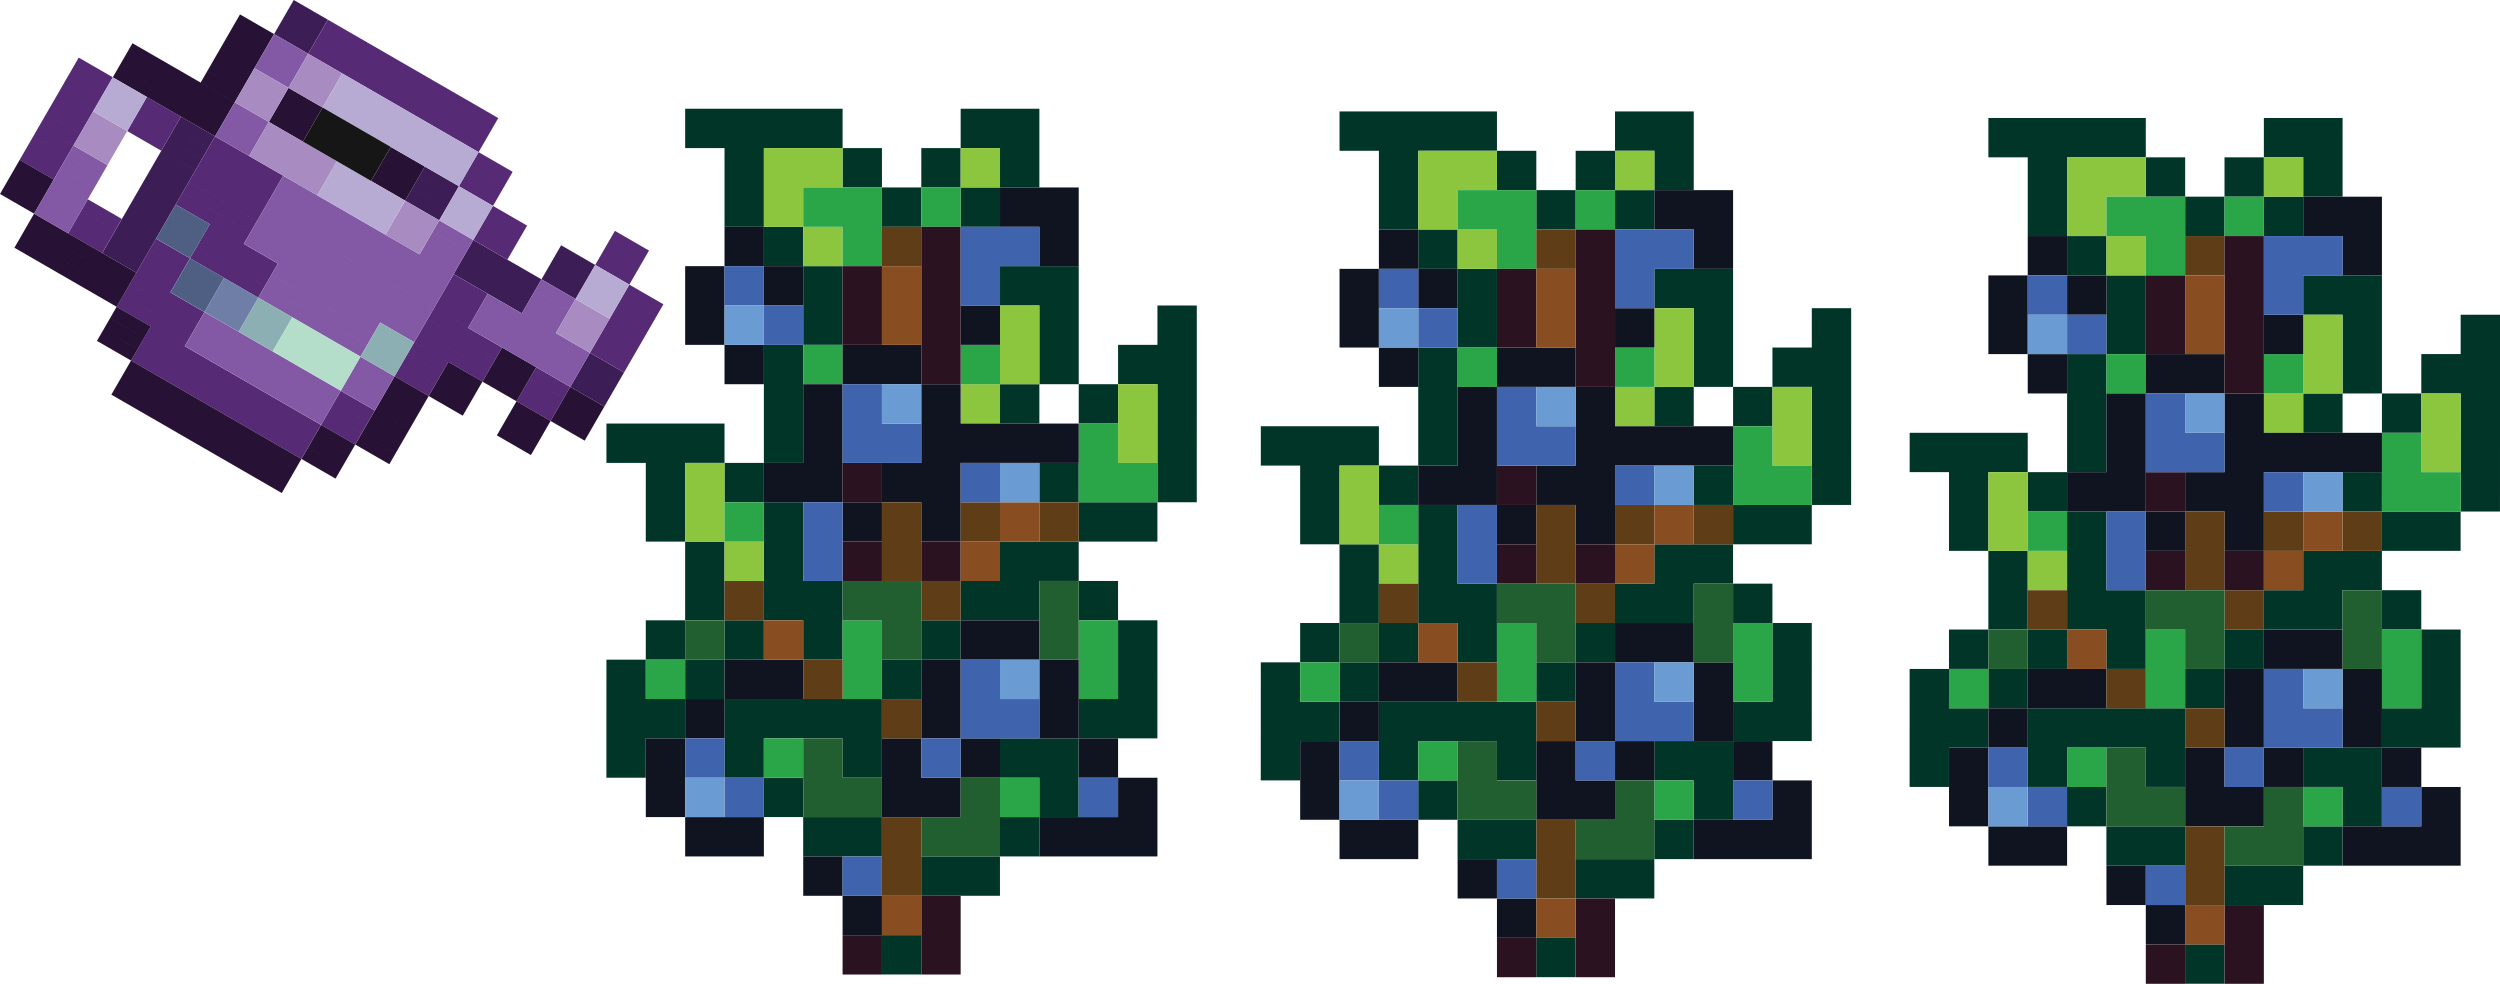 <svg xmlns="http://www.w3.org/2000/svg" viewBox="0 0 190.57 74.994">
  <defs>
    <style>
      .a, .b, .c, .d, .e, .f, .g, .h, .i, .j, .k, .l, .m, .n, .o, .p, .q, .r, .s, .t, .u {
        fill: #010101;
      }

      .a {
        stroke: #013528;
      }

      .b {
        stroke: #8cc63f;
      }

      .c {
        stroke: #2aa649;
      }

      .d {
        stroke: #0f1420;
      }

      .e {
        stroke: #5f3d16;
      }

      .f {
        stroke: #2b1220;
      }

      .g {
        stroke: #4063ae;
      }

      .h {
        stroke: #884d20;
      }

      .i {
        stroke: #6a9cd3;
      }

      .j {
        stroke: #225f30;
      }

      .k {
        stroke: #3d1d56;
      }

      .l {
        stroke: #562a75;
      }

      .m {
        stroke: #271135;
      }

      .n {
        stroke: #8359a5;
      }

      .o {
        stroke: #a88cc1;
      }

      .p {
        stroke: #b7abd4;
      }

      .q {
        stroke: #161616;
      }

      .r {
        stroke: #4f5e83;
      }

      .s {
        stroke: #8cafb3;
      }

      .t {
        stroke: #6e7ea7;
      }

      .u {
        stroke: #b4deca;
      }
    </style>
  </defs>
  <g>
    <path class="a" d="M68.624,26.757h12m9,0h6m-27,1h12m9,0h6m-27,1h12m9,0h6m-24,1h3m6,0h3m3,0h3m3,0h3m-24,1h3m6,0h3m3,0h3m3,0h3m-24,1h3m6,0h3m3,0h3m3,0h3m-24,1h3m9,0h3m3,0h3m-21,1h3m9,0h3m3,0h3m-21,1h3m9,0h3m3,0h3m-18,1h3m-3,1h3m-3,1h3m0,1h3m12,0h6m-21,1h3m12,0h6m-21,1h3m12,0h6m-21,1h3m15,0h3m6,0h3m-30,1h3m15,0h3m6,0h3m-30,1h3m15,0h3m6,0h3m-33,1h3m18,0h3m3,0h6m-33,1h3m18,0h3m3,0h6m-33,1h3m18,0h3m3,0h6m-33,1h3m15,0h3m3,0h3m3,0h3m-33,1h3m15,0h3m3,0h3m3,0h3m-33,1h3m15,0h3m3,0h3m3,0h3m-45,1h9m3,0h3m27,0h3m-45,1h9m3,0h3m27,0h3m-45,1h9m3,0h3m27,0h3m-42,1h3m3,0h3m21,0h3m6,0h3m-42,1h3m3,0h3m21,0h3m6,0h3m-42,1h3m3,0h3m21,0h3m6,0h3m-42,1h3m6,0h3m21,0h6m-39,1h3m6,0h3m21,0h6m-39,1h3m6,0h3m21,0h6m-36,1h3m3,0h3m15,0h6m-30,1h3m3,0h3m15,0h6m-30,1h3m3,0h3m15,0h6m-30,1h3m3,0h6m9,0h6m3,0h3m-33,1h3m3,0h6m9,0h6m3,0h3m-33,1h3m3,0h6m9,0h6m3,0h3m-36,1h3m3,0h3m3,0h3m6,0h3m12,0h3m-39,1h3m3,0h3m3,0h3m6,0h3m12,0h3m-39,1h3m3,0h3m3,0h3m6,0h3m12,0h3m-42,1h3m3,0h3m12,0h3m15,0h3m-42,1h3m3,0h3m12,0h3m15,0h3m-42,1h3m3,0h3m12,0h3m15,0h3m-42,1h6m3,0h12m15,0h6m-42,1h6m3,0h12m15,0h6m-42,1h6m3,0h12m15,0h6m-42,1h3m6,0h3m6,0h3m9,0h6m-36,1h3m6,0h3m6,0h3m9,0h6m-36,1h3m6,0h3m6,0h3m9,0h6m-24,1h3m18,0h3m-24,1h3m18,0h3m-24,1h3m18,0h3m-21,1h6m9,0h3m-18,1h6m9,0h3m-18,1h6m9,0h3m-9,1h6m-6,1h6m-6,1h6m-9,4h3m-3,1h3m-3,1h3" transform="translate(33.486 -17.763)"/>
    <path class="b" d="M74.624,29.757h6m9,0h3m-18,1h6m9,0h3m-18,1h6m9,0h3m-18,1h3m-3,1h3m-3,1h3m0,1h3m-3,1h3m-3,1h3m12,4h3m-3,1h3m-3,1h3m-3,1h3m-3,1h3m-3,1h3m-6,1h3m9,0h3m-15,1h3m9,0h3m-15,1h3m9,0h3m-3,1h3m-3,1h3m-3,1h3m-36,1h3m-3,1h3m-3,1h3m-3,1h3m-3,1h3m-3,1h3m0,1h3m-3,1h3m-3,1h3" transform="translate(33.486 -17.763)"/>
    <path class="c" d="M77.624,32.757h6m3,0h3m-12,1h6m3,0h3m-12,1h6m3,0h3m-9,1h3m-3,1h3m-3,1h3m-6,7h3m9,0h3m-15,1h3m9,0h3m-15,1h3m9,0h3m6,4h3m-3,1h3m-3,1h3m-3,1h6m-6,1h6m-6,1h6m-33,1h3m-3,1h3m-3,1h3m6,7h3m15,0h3m-21,1h3m15,0h3m-21,1h3m15,0h3m-36,1h3m12,0h3m15,0h3m-36,1h3m12,0h3m15,0h3m-36,1h3m12,0h3m15,0h3m-27,4h3m-3,1h3m-3,1h3m15,1h3m-3,1h3m-3,1h3" transform="translate(33.486 -17.763)"/>
    <path class="d" d="M92.624,32.757h6m-6,1h6m-6,1h6m-27,1h3m21,0h3m-27,1h3m21,0h3m-27,1h3m21,0h3m-30,1h3m3,0h3m-9,1h3m3,0h3m-9,1h3m3,0h3m-9,1h3m18,0h3m-24,1h3m18,0h3m-24,1h3m18,0h3m-21,1h3m6,0h6m-15,1h3m6,0h6m-15,1h3m6,0h6m-9,1h3m6,0h3m-12,1h3m6,0h3m-12,1h3m6,0h3m-12,1h3m6,0h12m-21,1h3m6,0h12m-21,1h3m6,0h12m-24,1h6m3,0h6m-15,1h6m3,0h6m-15,1h6m3,0h6m-9,1h3m3,0h3m-9,1h3m3,0h3m-9,1h3m3,0h3m0,7h6m-6,1h6m-6,1h6m-24,1h6m9,0h3m6,0h3m-27,1h6m9,0h3m6,0h3m-27,1h6m9,0h3m6,0h3m-30,1h3m15,0h3m6,0h3m-30,1h3m15,0h3m6,0h3m-30,1h3m15,0h3m6,0h3m-33,1h3m15,0h3m3,0h3m6,0h3m-36,1h3m15,0h3m3,0h3m6,0h3m-36,1h3m15,0h3m3,0h3m6,0h3m-36,1h3m15,0h6m12,0h3m-39,1h3m15,0h6m12,0h3m-39,1h3m15,0h6m12,0h3m-36,1h6m21,0h9m-36,1h6m21,0h9m-36,1h6m21,0h9m-27,1h3m-3,1h3m-3,1h3m0,1h3m-3,1h3m-3,1h3" transform="translate(33.486 -17.763)"/>
    <path class="e" d="M83.624,35.757h3m-3,1h3m-3,1h3m-3,19h3m3,0h3m3,0h3m-15,1h3m3,0h3m3,0h3m-15,1h3m3,0h3m3,0h3m-15,1h3m-3,1h3m-3,1h3m-15,1h3m12,0h3m-18,1h3m12,0h3m-18,1h3m12,0h3m-12,4h3m-3,1h3m-3,1h3m3,1h3m-3,1h3m-3,1h3m-3,7h3m-3,1h3m-3,1h3m-3,1h3m-3,1h3m-3,1h3" transform="translate(33.486 -17.763)"/>
    <path class="f" d="M86.624,35.757h3m-3,1h3m-3,1h3m-9,1h3m3,0h3m-9,1h3m3,0h3m-9,1h3m3,0h3m-9,1h3m3,0h3m-9,1h3m3,0h3m-9,1h3m3,0h3m-3,1h3m-3,1h3m-3,1h3m-9,7h3m-3,1h3m-3,1h3m-3,4h3m3,0h3m-9,1h3m3,0h3m-9,1h3m3,0h3m-3,25h3m-3,1h3m-3,1h3m-9,1h3m3,0h3m-9,1h3m3,0h3m-9,1h3m3,0h3" transform="translate(33.486 -17.763)"/>
    <path class="g" d="M89.624,35.757h6m-6,1h6m-6,1h6m-24,1h3m15,0h3m-21,1h3m15,0h3m-21,1h3m15,0h3m-18,1h3m-3,1h3m-3,1h3m3,4h3m-3,1h3m-3,1h3m-3,1h6m-6,1h6m-6,1h6m3,1h3m-3,1h3m-3,1h3m-15,1h3m-3,1h3m-3,1h3m-3,1h3m-3,1h3m-3,1h3m9,7h3m-3,1h3m-3,1h3m-3,1h6m-6,1h6m-6,1h6m-27,1h3m15,0h3m-21,1h3m15,0h3m-21,1h3m15,0h3m-18,1h3m24,0h3m-30,1h3m24,0h3m-30,1h3m24,0h3m-21,4h3m-3,1h3m-3,1h3" transform="translate(33.486 -17.763)"/>
    <path class="h" d="M83.624,38.757h3m-3,1h3m-3,1h3m-3,1h3m-3,1h3m-3,1h3m6,13h3m-3,1h3m-3,1h3m-6,1h3m-3,1h3m-3,1h3m-18,4h3m-3,1h3m-3,1h3m6,19h3m-3,1h3m-3,1h3" transform="translate(33.486 -17.763)"/>
    <path class="i" d="M71.624,41.757h3m-3,1h3m-3,1h3m9,4h3m-3,1h3m-3,1h3m6,4h3m-3,1h3m-3,1h3m-3,13h3m-3,1h3m-3,1h3m-27,7h3m-3,1h3m-3,1h3" transform="translate(33.486 -17.763)"/>
    <path class="j" d="M80.624,62.757h6m9,0h3m-18,1h6m9,0h3m-18,1h6m9,0h3m-30,1h3m12,0h3m9,0h3m-30,1h3m12,0h3m9,0h3m-30,1h3m12,0h3m9,0h3m-21,7h3m-3,1h3m-3,1h3m-3,1h6m6,0h3m-15,1h6m6,0h3m-15,1h6m6,0h3m-6,1h6m-6,1h6m-6,1h6" transform="translate(33.486 -17.763)"/>
  </g>
  <g>
    <path class="a" d="M18.743,26.552h12m9,0h6m-27,1h12m9,0h6m-27,1h12m9,0h6m-24,1h3m6,0h3m3,0h3m3,0h3m-24,1h3m6,0h3m3,0h3m3,0h3m-24,1h3m6,0h3m3,0h3m3,0h3m-24,1h3m9,0h3m3,0h3m-21,1h3m9,0h3m3,0h3m-21,1h3m9,0h3m3,0h3m-18,1h3m-3,1h3m-3,1h3m0,1h3m12,0h6m-21,1h3m12,0h6m-21,1h3m12,0h6m-21,1h3m15,0h3m6,0h3m-30,1h3m15,0h3m6,0h3m-30,1h3m15,0h3m6,0h3m-33,1h3m18,0h3m3,0h6m-33,1h3m18,0h3m3,0h6m-33,1h3m18,0h3m3,0h6m-33,1h3m15,0h3m3,0h3m3,0h3m-33,1h3m15,0h3m3,0h3m3,0h3m-33,1h3m15,0h3m3,0h3m3,0h3m-45,1h9m3,0h3m27,0h3m-45,1h9m3,0h3m27,0h3m-45,1h9m3,0h3m27,0h3m-42,1h3m3,0h3m21,0h3m6,0h3m-42,1h3m3,0h3m21,0h3m6,0h3m-42,1h3m3,0h3m21,0h3m6,0h3m-42,1h3m6,0h3m21,0h6m-39,1h3m6,0h3m21,0h6m-39,1h3m6,0h3m21,0h6m-36,1h3m3,0h3m15,0h6m-30,1h3m3,0h3m15,0h6m-30,1h3m3,0h3m15,0h6m-30,1h3m3,0h6m9,0h6m3,0h3m-33,1h3m3,0h6m9,0h6m3,0h3m-33,1h3m3,0h6m9,0h6m3,0h3m-36,1h3m3,0h3m3,0h3m6,0h3m12,0h3m-39,1h3m3,0h3m3,0h3m6,0h3m12,0h3m-39,1h3m3,0h3m3,0h3m6,0h3m12,0h3m-42,1h3m3,0h3m12,0h3m15,0h3m-42,1h3m3,0h3m12,0h3m15,0h3m-42,1h3m3,0h3m12,0h3m15,0h3m-42,1h6m3,0h12m15,0h6m-42,1h6m3,0h12m15,0h6m-42,1h6m3,0h12m15,0h6m-42,1h3m6,0h3m6,0h3m9,0h6m-36,1h3m6,0h3m6,0h3m9,0h6m-36,1h3m6,0h3m6,0h3m9,0h6m-24,1h3m18,0h3m-24,1h3m18,0h3m-24,1h3m18,0h3m-21,1h6m9,0h3m-18,1h6m9,0h3m-18,1h6m9,0h3m-9,1h6m-6,1h6m-6,1h6m-9,4h3m-3,1h3m-3,1h3" transform="translate(33.486 -17.763)"/>
    <path class="b" d="M24.743,29.552h6m9,0h3m-18,1h6m9,0h3m-18,1h6m9,0h3m-18,1h3m-3,1h3m-3,1h3m0,1h3m-3,1h3m-3,1h3m12,4h3m-3,1h3m-3,1h3m-3,1h3m-3,1h3m-3,1h3m-6,1h3m9,0h3m-15,1h3m9,0h3m-15,1h3m9,0h3m-3,1h3m-3,1h3m-3,1h3m-36,1h3m-3,1h3m-3,1h3m-3,1h3m-3,1h3m-3,1h3m0,1h3m-3,1h3m-3,1h3" transform="translate(33.486 -17.763)"/>
    <path class="c" d="M27.743,32.552h6m3,0h3m-12,1h6m3,0h3m-12,1h6m3,0h3m-9,1h3m-3,1h3m-3,1h3m-6,7h3m9,0h3m-15,1h3m9,0h3m-15,1h3m9,0h3m6,4h3m-3,1h3m-3,1h3m-3,1h6m-6,1h6m-6,1h6m-33,1h3m-3,1h3m-3,1h3m6,7h3m15,0h3m-21,1h3m15,0h3m-21,1h3m15,0h3m-36,1h3m12,0h3m15,0h3m-36,1h3m12,0h3m15,0h3m-36,1h3m12,0h3m15,0h3m-27,4h3m-3,1h3m-3,1h3m15,1h3m-3,1h3m-3,1h3" transform="translate(33.486 -17.763)"/>
    <path class="d" d="M42.743,32.552h6m-6,1h6m-6,1h6m-27,1h3m21,0h3m-27,1h3m21,0h3m-27,1h3m21,0h3m-30,1h3m3,0h3m-9,1h3m3,0h3m-9,1h3m3,0h3m-9,1h3m18,0h3m-24,1h3m18,0h3m-24,1h3m18,0h3m-21,1h3m6,0h6m-15,1h3m6,0h6m-15,1h3m6,0h6m-9,1h3m6,0h3m-12,1h3m6,0h3m-12,1h3m6,0h3m-12,1h3m6,0h12m-21,1h3m6,0h12m-21,1h3m6,0h12m-24,1h6m3,0h6m-15,1h6m3,0h6m-15,1h6m3,0h6m-9,1h3m3,0h3m-9,1h3m3,0h3m-9,1h3m3,0h3m0,7h6m-6,1h6m-6,1h6m-24,1h6m9,0h3m6,0h3m-27,1h6m9,0h3m6,0h3m-27,1h6m9,0h3m6,0h3m-30,1h3m15,0h3m6,0h3m-30,1h3m15,0h3m6,0h3m-30,1h3m15,0h3m6,0h3m-33,1h3m15,0h3m3,0h3m6,0h3m-36,1h3m15,0h3m3,0h3m6,0h3m-36,1h3m15,0h3m3,0h3m6,0h3m-36,1h3m15,0h6m12,0h3m-39,1h3m15,0h6m12,0h3m-39,1h3m15,0h6m12,0h3m-36,1h6m21,0h9m-36,1h6m21,0h9m-36,1h6m21,0h9m-27,1h3m-3,1h3m-3,1h3m0,1h3m-3,1h3m-3,1h3" transform="translate(33.486 -17.763)"/>
    <path class="e" d="M33.743,35.552h3m-3,1h3m-3,1h3m-3,19h3m3,0h3m3,0h3m-15,1h3m3,0h3m3,0h3m-15,1h3m3,0h3m3,0h3m-15,1h3m-3,1h3m-3,1h3m-15,1h3m12,0h3m-18,1h3m12,0h3m-18,1h3m12,0h3m-12,4h3m-3,1h3m-3,1h3m3,1h3m-3,1h3m-3,1h3m-3,7h3m-3,1h3m-3,1h3m-3,1h3m-3,1h3m-3,1h3" transform="translate(33.486 -17.763)"/>
    <path class="f" d="M36.743,35.552h3m-3,1h3m-3,1h3m-9,1h3m3,0h3m-9,1h3m3,0h3m-9,1h3m3,0h3m-9,1h3m3,0h3m-9,1h3m3,0h3m-9,1h3m3,0h3m-3,1h3m-3,1h3m-3,1h3m-9,7h3m-3,1h3m-3,1h3m-3,4h3m3,0h3m-9,1h3m3,0h3m-9,1h3m3,0h3m-3,25h3m-3,1h3m-3,1h3m-9,1h3m3,0h3m-9,1h3m3,0h3m-9,1h3m3,0h3" transform="translate(33.486 -17.763)"/>
    <path class="g" d="M39.743,35.552h6m-6,1h6m-6,1h6m-24,1h3m15,0h3m-21,1h3m15,0h3m-21,1h3m15,0h3m-18,1h3m-3,1h3m-3,1h3m3,4h3m-3,1h3m-3,1h3m-3,1h6m-6,1h6m-6,1h6m3,1h3m-3,1h3m-3,1h3m-15,1h3m-3,1h3m-3,1h3m-3,1h3m-3,1h3m-3,1h3m9,7h3m-3,1h3m-3,1h3m-3,1h6m-6,1h6m-6,1h6m-27,1h3m15,0h3m-21,1h3m15,0h3m-21,1h3m15,0h3m-18,1h3m24,0h3m-30,1h3m24,0h3m-30,1h3m24,0h3m-21,4h3m-3,1h3m-3,1h3" transform="translate(33.486 -17.763)"/>
    <path class="h" d="M33.743,38.552h3m-3,1h3m-3,1h3m-3,1h3m-3,1h3m-3,1h3m6,13h3m-3,1h3m-3,1h3m-6,1h3m-3,1h3m-3,1h3m-18,4h3m-3,1h3m-3,1h3m6,19h3m-3,1h3m-3,1h3" transform="translate(33.486 -17.763)"/>
    <path class="i" d="M21.743,41.552h3m-3,1h3m-3,1h3m9,4h3m-3,1h3m-3,1h3m6,4h3m-3,1h3m-3,1h3m-3,13h3m-3,1h3m-3,1h3m-27,7h3m-3,1h3m-3,1h3" transform="translate(33.486 -17.763)"/>
    <path class="j" d="M30.743,62.552h6m9,0h3m-18,1h6m9,0h3m-18,1h6m9,0h3m-30,1h3m12,0h3m9,0h3m-30,1h3m12,0h3m9,0h3m-30,1h3m12,0h3m9,0h3m-21,7h3m-3,1h3m-3,1h3m-3,1h6m6,0h3m-15,1h6m6,0h3m-15,1h6m6,0h3m-6,1h6m-6,1h6m-6,1h6" transform="translate(33.486 -17.763)"/>
  </g>
  <g>
    <path class="a" d="M118.084,27.257h12m9,0h6m-27,1h12m9,0h6m-27,1h12m9,0h6m-24,1h3m6,0h3m3,0h3m3,0h3m-24,1h3m6,0h3m3,0h3m3,0h3m-24,1h3m6,0h3m3,0h3m3,0h3m-24,1h3m9,0h3m3,0h3m-21,1h3m9,0h3m3,0h3m-21,1h3m9,0h3m3,0h3m-18,1h3m-3,1h3m-3,1h3m0,1h3m12,0h6m-21,1h3m12,0h6m-21,1h3m12,0h6m-21,1h3m15,0h3m6,0h3m-30,1h3m15,0h3m6,0h3m-30,1h3m15,0h3m6,0h3m-33,1h3m18,0h3m3,0h6m-33,1h3m18,0h3m3,0h6m-33,1h3m18,0h3m3,0h6m-33,1h3m15,0h3m3,0h3m3,0h3m-33,1h3m15,0h3m3,0h3m3,0h3m-33,1h3m15,0h3m3,0h3m3,0h3m-45,1h9m3,0h3m27,0h3m-45,1h9m3,0h3m27,0h3m-45,1h9m3,0h3m27,0h3m-42,1h3m3,0h3m21,0h3m6,0h3m-42,1h3m3,0h3m21,0h3m6,0h3m-42,1h3m3,0h3m21,0h3m6,0h3m-42,1h3m6,0h3m21,0h6m-39,1h3m6,0h3m21,0h6m-39,1h3m6,0h3m21,0h6m-36,1h3m3,0h3m15,0h6m-30,1h3m3,0h3m15,0h6m-30,1h3m3,0h3m15,0h6m-30,1h3m3,0h6m9,0h6m3,0h3m-33,1h3m3,0h6m9,0h6m3,0h3m-33,1h3m3,0h6m9,0h6m3,0h3m-36,1h3m3,0h3m3,0h3m6,0h3m12,0h3m-39,1h3m3,0h3m3,0h3m6,0h3m12,0h3m-39,1h3m3,0h3m3,0h3m6,0h3m12,0h3m-42,1h3m3,0h3m12,0h3m15,0h3m-42,1h3m3,0h3m12,0h3m15,0h3m-42,1h3m3,0h3m12,0h3m15,0h3m-42,1h6m3,0h12m15,0h6m-42,1h6m3,0h12m15,0h6m-42,1h6m3,0h12m15,0h6m-42,1h3m6,0h3m6,0h3m9,0h6m-36,1h3m6,0h3m6,0h3m9,0h6m-36,1h3m6,0h3m6,0h3m9,0h6m-24,1h3m18,0h3m-24,1h3m18,0h3m-24,1h3m18,0h3m-21,1h6m9,0h3m-18,1h6m9,0h3m-18,1h6m9,0h3m-9,1h6m-6,1h6m-6,1h6m-9,4h3m-3,1h3m-3,1h3" transform="translate(33.486 -17.763)"/>
    <path class="b" d="M124.084,30.257h6m9,0h3m-18,1h6m9,0h3m-18,1h6m9,0h3m-18,1h3m-3,1h3m-3,1h3m0,1h3m-3,1h3m-3,1h3m12,4h3m-3,1h3m-3,1h3m-3,1h3m-3,1h3m-3,1h3m-6,1h3m9,0h3m-15,1h3m9,0h3m-15,1h3m9,0h3m-3,1h3m-3,1h3m-3,1h3m-36,1h3m-3,1h3m-3,1h3m-3,1h3m-3,1h3m-3,1h3m0,1h3m-3,1h3m-3,1h3" transform="translate(33.486 -17.763)"/>
    <path class="c" d="M127.084,33.257h6m3,0h3m-12,1h6m3,0h3m-12,1h6m3,0h3m-9,1h3m-3,1h3m-3,1h3m-6,7h3m9,0h3m-15,1h3m9,0h3m-15,1h3m9,0h3m6,4h3m-3,1h3m-3,1h3m-3,1h6m-6,1h6m-6,1h6m-33,1h3m-3,1h3m-3,1h3m6,7h3m15,0h3m-21,1h3m15,0h3m-21,1h3m15,0h3m-36,1h3m12,0h3m15,0h3m-36,1h3m12,0h3m15,0h3m-36,1h3m12,0h3m15,0h3m-27,4h3m-3,1h3m-3,1h3m15,1h3m-3,1h3m-3,1h3" transform="translate(33.486 -17.763)"/>
    <path class="d" d="M142.084,33.257h6m-6,1h6m-6,1h6m-27,1h3m21,0h3m-27,1h3m21,0h3m-27,1h3m21,0h3m-30,1h3m3,0h3m-9,1h3m3,0h3m-9,1h3m3,0h3m-9,1h3m18,0h3m-24,1h3m18,0h3m-24,1h3m18,0h3m-21,1h3m6,0h6m-15,1h3m6,0h6m-15,1h3m6,0h6m-9,1h3m6,0h3m-12,1h3m6,0h3m-12,1h3m6,0h3m-12,1h3m6,0h12m-21,1h3m6,0h12m-21,1h3m6,0h12m-24,1h6m3,0h6m-15,1h6m3,0h6m-15,1h6m3,0h6m-9,1h3m3,0h3m-9,1h3m3,0h3m-9,1h3m3,0h3m0,7h6m-6,1h6m-6,1h6m-24,1h6m9,0h3m6,0h3m-27,1h6m9,0h3m6,0h3m-27,1h6m9,0h3m6,0h3m-30,1h3m15,0h3m6,0h3m-30,1h3m15,0h3m6,0h3m-30,1h3m15,0h3m6,0h3m-33,1h3m15,0h3m3,0h3m6,0h3m-36,1h3m15,0h3m3,0h3m6,0h3m-36,1h3m15,0h3m3,0h3m6,0h3m-36,1h3m15,0h6m12,0h3m-39,1h3m15,0h6m12,0h3m-39,1h3m15,0h6m12,0h3m-36,1h6m21,0h9m-36,1h6m21,0h9m-36,1h6m21,0h9m-27,1h3m-3,1h3m-3,1h3m0,1h3m-3,1h3m-3,1h3" transform="translate(33.486 -17.763)"/>
    <path class="e" d="M133.084,36.257h3m-3,1h3m-3,1h3m-3,19h3m3,0h3m3,0h3m-15,1h3m3,0h3m3,0h3m-15,1h3m3,0h3m3,0h3m-15,1h3m-3,1h3m-3,1h3m-15,1h3m12,0h3m-18,1h3m12,0h3m-18,1h3m12,0h3m-12,4h3m-3,1h3m-3,1h3m3,1h3m-3,1h3m-3,1h3m-3,7h3m-3,1h3m-3,1h3m-3,1h3m-3,1h3m-3,1h3" transform="translate(33.486 -17.763)"/>
    <path class="f" d="M136.084,36.257h3m-3,1h3m-3,1h3m-9,1h3m3,0h3m-9,1h3m3,0h3m-9,1h3m3,0h3m-9,1h3m3,0h3m-9,1h3m3,0h3m-9,1h3m3,0h3m-3,1h3m-3,1h3m-3,1h3m-9,7h3m-3,1h3m-3,1h3m-3,4h3m3,0h3m-9,1h3m3,0h3m-9,1h3m3,0h3m-3,25h3m-3,1h3m-3,1h3m-9,1h3m3,0h3m-9,1h3m3,0h3m-9,1h3m3,0h3" transform="translate(33.486 -17.763)"/>
    <path class="g" d="M139.084,36.257h6m-6,1h6m-6,1h6m-24,1h3m15,0h3m-21,1h3m15,0h3m-21,1h3m15,0h3m-18,1h3m-3,1h3m-3,1h3m3,4h3m-3,1h3m-3,1h3m-3,1h6m-6,1h6m-6,1h6m3,1h3m-3,1h3m-3,1h3m-15,1h3m-3,1h3m-3,1h3m-3,1h3m-3,1h3m-3,1h3m9,7h3m-3,1h3m-3,1h3m-3,1h6m-6,1h6m-6,1h6m-27,1h3m15,0h3m-21,1h3m15,0h3m-21,1h3m15,0h3m-18,1h3m24,0h3m-30,1h3m24,0h3m-30,1h3m24,0h3m-21,4h3m-3,1h3m-3,1h3" transform="translate(33.486 -17.763)"/>
    <path class="h" d="M133.084,39.257h3m-3,1h3m-3,1h3m-3,1h3m-3,1h3m-3,1h3m6,13h3m-3,1h3m-3,1h3m-6,1h3m-3,1h3m-3,1h3m-18,4h3m-3,1h3m-3,1h3m6,19h3m-3,1h3m-3,1h3" transform="translate(33.486 -17.763)"/>
    <path class="i" d="M121.084,42.257h3m-3,1h3m-3,1h3m9,4h3m-3,1h3m-3,1h3m6,4h3m-3,1h3m-3,1h3m-3,13h3m-3,1h3m-3,1h3m-27,7h3m-3,1h3m-3,1h3" transform="translate(33.486 -17.763)"/>
    <path class="j" d="M130.084,63.257h6m9,0h3m-18,1h6m9,0h3m-18,1h6m9,0h3m-30,1h3m12,0h3m9,0h3m-30,1h3m12,0h3m9,0h3m-30,1h3m12,0h3m9,0h3m-21,7h3m-3,1h3m-3,1h3m-3,1h6m6,0h3m-15,1h6m6,0h3m-15,1h6m6,0h3m-6,1h6m-6,1h6m-6,1h6" transform="translate(33.486 -17.763)"/>
  </g>
  <g>
    <path class="k" d="M-11.344,18.196l2.598,1.5m-3.098-.634,2.598,1.5m-3.098-.634,2.598,1.5m8.392,9.464,2.598,1.5m7.794,4.5,2.598,1.5m-13.49-6.634,2.598,1.5m7.794,4.5,2.598,1.5m-13.49-6.634,2.598,1.5m7.794,4.5,2.598,1.5M2.343,36.49l5.196,3M1.843,37.356l5.196,3M1.343,38.222l5.196,3M-19.942,27.088l2.598,1.5m28.579,16.5,2.598,1.5m-34.275-18.634,2.598,1.5m28.579,16.5,2.598,1.5m-34.275-18.634,2.598,1.5m28.579,16.5,2.598,1.5m-34.275-18.634,2.598,1.5m-3.098-.634,2.598,1.5m-3.098-.634,2.598,1.5m-3.098-.634,2.598,1.5m-3.098-.634,2.598,1.5m-3.098-.634,2.598,1.5m-3.098-.634,2.598,1.5m-3.098-.634,2.598,1.5m-3.098-.634,2.598,1.5" transform="translate(33.486 -17.763)"/>
    <path class="l" d="M-8.745,19.696l12.99,7.5m-13.49-6.634,12.99,7.5m-13.49-6.634,12.99,7.5m-.5.866,2.598,1.5m7.794,4.5,2.598,1.5M2.245,30.66l2.598,1.5m7.794,4.5,2.598,1.5M1.745,31.526l2.598,1.5m7.794,4.5,2.598,1.5M3.843,33.892l2.598,1.5m7.794,4.5,2.598,1.5M3.343,34.758l2.598,1.5m7.794,4.5,2.598,1.5M2.843,35.624l2.598,1.5m7.794,4.5,2.598,1.5m-3.098-.634,2.598,1.5m-3.098-.634,2.598,1.5m-3.098-.634,2.598,1.5M-27.736,22.588l2.598,1.5m2.598,1.5,2.598,1.5m2.598,1.5,5.196,3M.843,39.088l2.598,1.5M-28.236,23.454l2.598,1.5m2.598,1.5,2.598,1.5m2.598,1.5,5.196,3M.343,39.954l2.598,1.5M-28.736,24.32l2.598,1.5m2.598,1.5,2.598,1.5m2.598,1.5,5.196,3M-.157,40.82l2.598,1.5m-31.677-17.134,2.598,1.5m7.794,4.5,5.196,3m12.99,7.5,5.196,3m2.598,1.5,2.598,1.5m-39.471-21.634,2.598,1.5m7.794,4.5,5.196,3m12.99,7.5,5.196,3m2.598,1.5,2.598,1.5m-39.471-21.634,2.598,1.5m7.794,4.5,5.196,3m12.99,7.5,5.196,3m2.598,1.5,2.598,1.5m-39.471-21.634,2.598,1.5m10.392,6,5.196,3m10.392,6,2.598,1.5m-31.677-17.134,2.598,1.5m10.392,6,5.196,3m10.392,6,2.598,1.5m-31.677-17.134,2.598,1.5m10.392,6,5.196,3m10.392,6,2.598,1.5m-26.481-14.134,2.598,1.5m2.598,1.5,2.598,1.5m-8.294-3.634,2.598,1.5m2.598,1.5,2.598,1.5m-8.294-3.634,2.598,1.5m2.598,1.5,2.598,1.5m-3.098-.634,5.196,3m10.392,6,2.598,1.5m-18.687-9.634,5.196,3m10.392,6,2.598,1.5m-18.687-9.634,5.196,3m10.392,6,2.598,1.5m-16.088-8.134,12.99,7.5m-13.49-6.634,12.99,7.5m-13.49-6.634,12.99,7.5" transform="translate(33.486 -17.763)"/>
    <path class="m" d="M-15.442,19.294l2.598,1.5m-3.098-.634,2.598,1.5m-3.098-.634,2.598,1.5m-3.098-.634,2.598,1.5m2.598,1.5,2.598,1.5m5.196,3,2.598,1.5m-16.088-8.134,2.598,1.5m2.598,1.5,2.598,1.5m5.196,3,2.598,1.5m-16.088-8.134,2.598,1.5m2.598,1.5,2.598,1.5m5.196,3,2.598,1.5m-21.285-11.134,7.794,4.5m-8.294-3.634,7.794,4.5m-8.294-3.634,7.794,4.5M4.539,44.686l2.598,1.5m2.598,1.5,2.598,1.5m-8.294-3.634,2.598,1.5m2.598,1.5,2.598,1.5m-8.294-3.634,2.598,1.5m2.598,1.5,2.598,1.5M.441,45.784l2.598,1.5m2.598,1.5,2.598,1.5m-8.294-3.634,2.598,1.5m2.598,1.5,2.598,1.5m-8.294-3.634,2.598,1.5m2.598,1.5,2.598,1.5m-39.471-21.634,2.598,1.5m25.981,15,2.598,1.5m-31.677-17.134,2.598,1.5m25.981,15,2.598,1.5m-31.677-17.134,2.598,1.5m25.981,15,2.598,1.5m-29.079-15.634,7.794,4.5m18.187,10.5,2.598,1.5m-29.079-15.634,7.794,4.5m18.187,10.5,2.598,1.5m-29.079-15.634,7.794,4.5m18.187,10.5,2.598,1.5m-21.285-11.134,2.598,1.5m12.99,7.5,2.598,1.5m-18.687-9.634,2.598,1.5m12.99,7.5,2.598,1.5m-18.687-9.634,2.598,1.5m12.99,7.5,2.598,1.5m-16.088-8.134,12.99,7.5m-13.49-6.634,12.99,7.5m-13.49-6.634,12.99,7.5" transform="translate(33.486 -17.763)"/>
    <path class="n" d="M-12.844,20.794l2.598,1.5m-3.098-.634,2.598,1.5m-3.098-.634,2.598,1.5m-4.598,1.964,2.598,1.5m12.99,7.5,2.598,1.5m5.196,3,2.598,1.5m-26.481-14.134,2.598,1.5m12.99,7.5,2.598,1.5m5.196,3,2.598,1.5M-16.843,27.722l2.598,1.5m12.99,7.5,2.598,1.5m5.196,3,2.598,1.5M-12.147,31.588.843,39.088m2.598,1.5,7.794,4.5M-12.647,32.454.343,39.954m2.598,1.5,7.794,4.5M-13.147,33.32-.157,40.82m2.598,1.5,7.794,4.5m-23.883-12.634,12.99,7.5m-13.49-6.634,12.99,7.5m-13.49-6.634,12.99,7.5m-26.481-14.134,2.598,1.5m12.99,7.5,7.794,4.5m-23.883-12.634,2.598,1.5m12.99,7.5,7.794,4.5m-23.883-12.634,2.598,1.5m12.99,7.5,7.794,4.5m-23.883-12.634,2.598,1.5m20.785,12,2.598,1.5m-26.481-14.134,2.598,1.5m20.785,12,2.598,1.5m-26.481-14.134,2.598,1.5m20.785,12,2.598,1.5m-13.49-6.634,10.392,6m-10.892-5.134,10.392,6m-10.892-5.134,10.392,6" transform="translate(33.486 -17.763)"/>
    <path class="o" d="M-10.245,22.294l2.598,1.5m-3.098-.634,2.598,1.5m-3.098-.634,2.598,1.5m-5.696-2.134,2.598,1.5m-3.098-.634,2.598,1.5m-3.098-.634,2.598,1.5m-.5.866,5.196,3m5.196,3,2.598,1.5m10.392,6,2.598,1.5m-26.481-14.134,5.196,3m5.196,3,2.598,1.5m10.392,6,2.598,1.5M-14.245,29.222l5.196,3m5.196,3,2.598,1.5m10.392,6,2.598,1.5m-38.373-17.536,2.598,1.5m-3.098-.634,2.598,1.5m-3.098-.634,2.598,1.5" transform="translate(33.486 -17.763)"/>
    <path class="p" d="M-7.647,23.794l10.392,6m-10.892-5.134,10.392,6m-10.892-5.134,10.392,6m-.5.866,2.598,1.5m7.794,4.5,2.598,1.5M.745,33.258l2.598,1.5m7.794,4.5,2.598,1.5M.245,34.124l2.598,1.5m7.794,4.5,2.598,1.5m-21.285-11.134,5.196,3m-5.696-2.134,5.196,3m-5.696-2.134,5.196,3M-25.138,24.088l2.598,1.5m-3.098-.634,2.598,1.5m-3.098-.634,2.598,1.5" transform="translate(33.486 -17.763)"/>
    <path class="q" d="M-9.147,26.392l5.196,3m-5.696-2.134,5.196,3m-5.696-2.134,5.196,3" transform="translate(33.486 -17.763)"/>
    <path class="r" d="M-20.343,33.784l2.598,1.5m-3.098-.634,2.598,1.5m-3.098-.634,2.598,1.5m-.5.866,2.598,1.5m-3.098-.634,2.598,1.5m-3.098-.634,2.598,1.5" transform="translate(33.486 -17.763)"/>
    <path class="s" d="M-4.755,42.784l2.598,1.5m-3.098-.634,2.598,1.5m-3.098-.634,2.598,1.5m-10.892-5.134,2.598,1.5m-3.098-.634,2.598,1.5m-3.098-.634,2.598,1.5" transform="translate(33.486 -17.763)"/>
    <path class="t" d="M-16.647,39.382l2.598,1.5m-3.098-.634,2.598,1.5m-3.098-.634,2.598,1.5" transform="translate(33.486 -17.763)"/>
    <path class="u" d="M-11.451,42.382l5.196,3m-5.696-2.134,5.196,3m-5.696-2.134,5.196,3" transform="translate(33.486 -17.763)"/>
  </g>
</svg>
